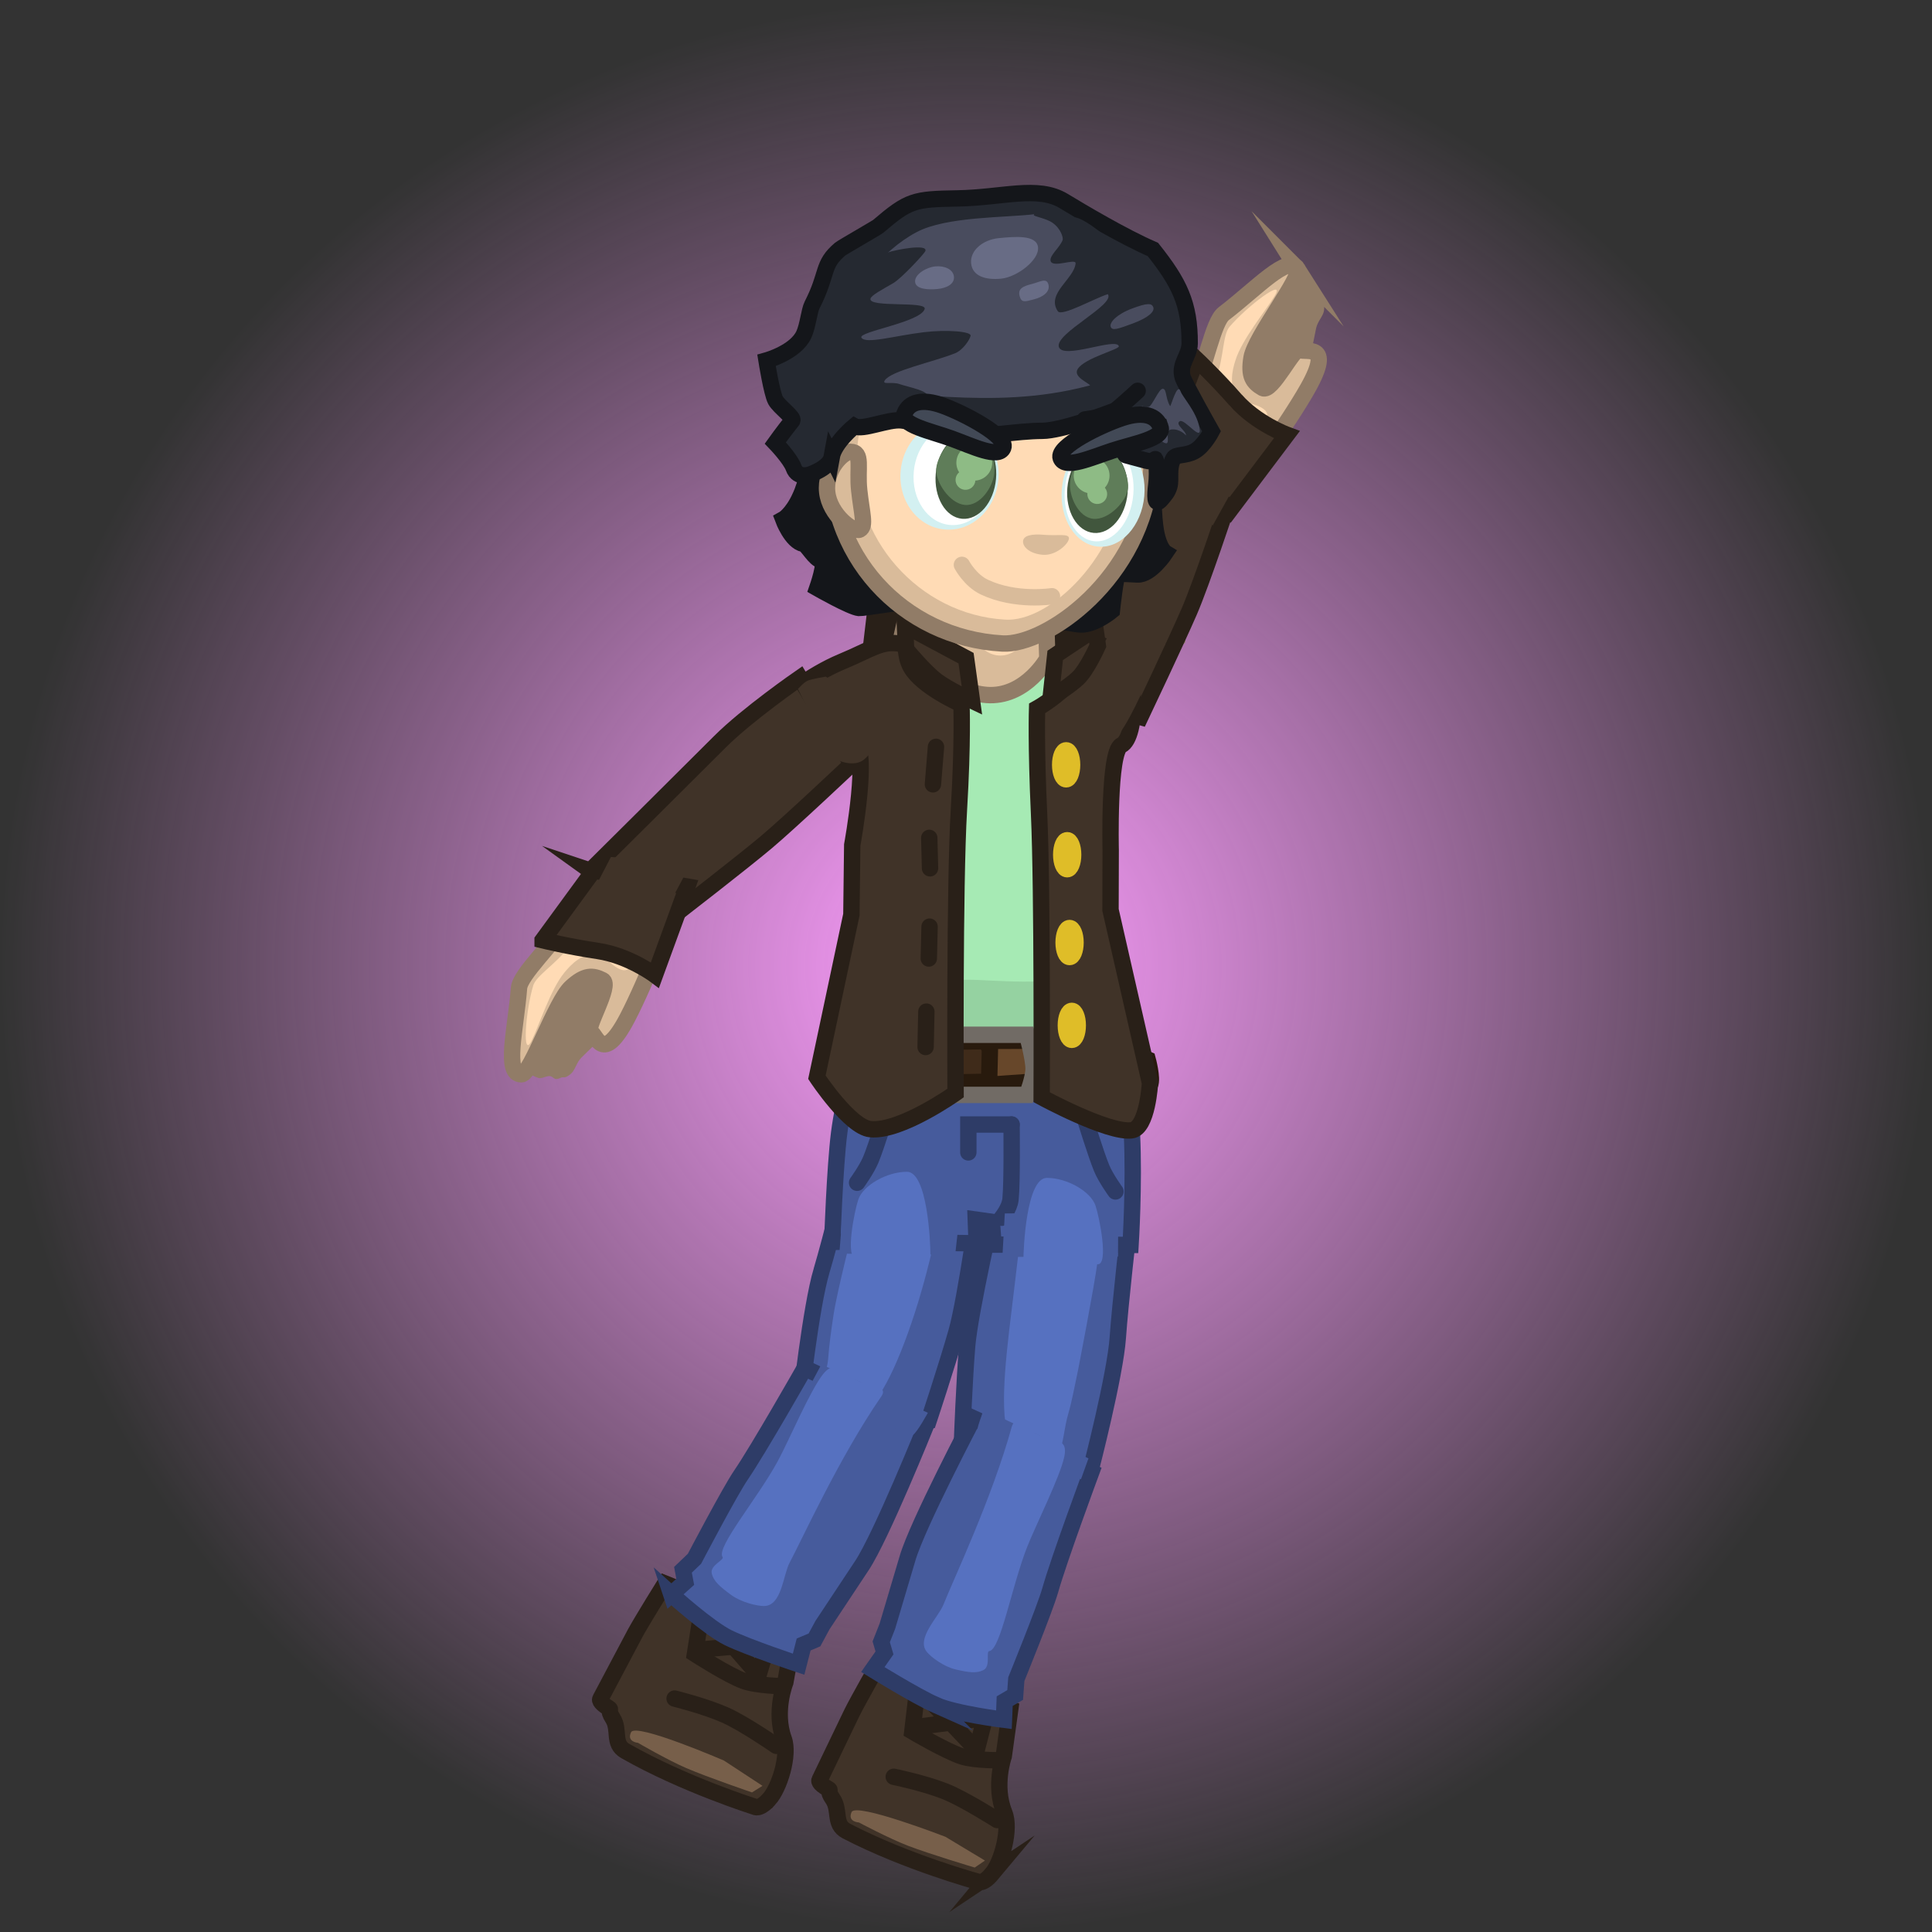 <svg version="1.1" xmlns="http://www.w3.org/2000/svg" xmlns:xlink="http://www.w3.org/1999/xlink" width="472" height="472" viewBox="0,0,472,472"><rect x="0" y="0" width="472" height="472" fill="#333333" stroke="none"/><defs><radialGradient cx="226" cy="206.333" r="236" gradientUnits="userSpaceOnUse" id="color-1"><stop offset="0" stop-color="#fe9eff"/><stop offset="1" stop-color="#fe9eff" stop-opacity="0"/></radialGradient></defs><g transform="translate(10,29.667)"><g data-paper-data="{&quot;isPaintingLayer&quot;:true}" fill-rule="nonzero" stroke-linejoin="miter" stroke-miterlimit="10" stroke-dasharray="" stroke-dashoffset="0" style="mix-blend-mode: normal"><path d="M-10,206.333c0,-130.339 105.661,-236 236,-236c130.339,0 236,105.661 236,236c0,130.339 -105.661,236 -236,236c-130.339,0 -236,-105.661 -236,-236z" fill="url(#color-1)" stroke="none" stroke-width="0" stroke-linecap="butt"/><g data-paper-data="{&quot;index&quot;:null}"><path d="M232.363,428.108c-2.317,2.774 -3.474,1.941 -3.474,1.941c0,0 -17.404,-4.744 -32.072,-12.363c-3.236,-1.681 -1.452,-5.088 -3.385,-7.874c-1.526,-2.198 -0.263,-2.003 -1.055,-2.437c-2.631,-1.442 -2.169,-2.132 -2.169,-2.132c0,0 7.116,-14.832 7.889,-16.405c1.48,-3.011 6.831,-12.417 6.831,-12.417l31.887,11.439l-1.586,11.514c0,0 -2.553,7.221 0.139,13.802c1.624,3.968 -0.612,12.068 -3.006,14.933z" fill="#403328" stroke="#292018" stroke-width="4" stroke-linecap="butt"/><path d="M220.973,419.072l9.658,5.811l-2.503,1.705c0,0 -10.909,-3.258 -16.252,-5.306c-4.688,-1.797 -12.041,-5.712 -12.041,-5.712c0,0 -2.858,-0.114 -1.791,-2.534c1.067,-2.42 22.929,6.036 22.929,6.036z" fill="#775f4a" stroke="none" stroke-width="0" stroke-linecap="butt"/><path d="M208.345,404.411c0,0 7.232,1.478 12.414,3.509c4.686,1.837 12.879,7.058 12.879,7.058" fill="none" stroke="#292018" stroke-width="4" stroke-linecap="round"/><path d="M234.792,400.366c0,0 -6.489,0.139 -9.73,-0.903c-3.928,-1.262 -12.175,-6.136 -12.175,-6.136l1.264,-10.784l12.685,13.443" fill="none" stroke="#292018" stroke-width="4" stroke-linecap="round"/><path d="M214.261,392.189l16.339,-2.103l-2.002,7.841" fill="none" stroke="#292018" stroke-width="4" stroke-linecap="round"/></g><g data-paper-data="{&quot;index&quot;:null}"><path d="M177.885,409.916c-2.423,2.681 -3.546,1.804 -3.546,1.804c0,0 -17.206,-5.417 -31.567,-13.6c-3.168,-1.805 -1.253,-5.141 -3.076,-7.999c-1.439,-2.256 -0.185,-2.012 -0.96,-2.476c-2.573,-1.544 -2.084,-2.215 -2.084,-2.215c0,0 7.687,-14.544 8.521,-16.086c1.596,-2.951 7.309,-12.142 7.309,-12.142l31.419,12.67l-2.032,11.444c0,0 -2.832,7.117 -0.397,13.797c1.468,4.028 -1.081,12.035 -3.584,14.804z" fill="#403328" stroke="#292018" stroke-width="4" stroke-linecap="butt"/><path d="M166.856,400.444l9.425,6.182l-2.567,1.606c0,0 -10.774,-3.68 -16.033,-5.934c-4.614,-1.978 -11.81,-6.176 -11.81,-6.176c0,0 -2.851,-0.225 -1.691,-2.602c1.16,-2.377 22.676,6.923 22.676,6.923z" fill="#775f4a" stroke="none" stroke-width="0" stroke-linecap="butt"/><path d="M154.808,385.303c0,0 7.169,1.758 12.268,3.989c4.611,2.018 12.595,7.554 12.595,7.554" fill="none" stroke="#292018" stroke-width="4" stroke-linecap="round"/><path d="M181.391,382.29c0,0 -6.489,-0.114 -9.687,-1.28c-3.876,-1.414 -11.928,-6.605 -11.928,-6.605l1.682,-10.726l12.152,13.926" fill="none" stroke="#292018" stroke-width="4" stroke-linecap="round"/><path d="M161.194,373.32l16.408,-1.466l-2.306,7.757" fill="none" stroke="#292018" stroke-width="4" stroke-linecap="round"/></g><g stroke-linecap="butt"><g><path d="M289.562,91.113c0.201,1.331 -2.637,7.195 -2.923,7.921c-8.817,22.38 -9.038,27.328 -9.038,27.328c0,0 -8.385,7.296 -12.56,6.757c-2.971,-0.384 -10.06,-9.388 -10.06,-9.388c0,0 10.192,-23.254 15.062,-32.027c1.148,-2.069 0.851,-4.564 3.851,-12.274c2.387,-6.135 14.537,4.198 15.668,11.683z" fill="#d9bb9a" stroke="#917c67" stroke-width="4"/><path d="M277.86,74.733c1.406,-2.365 12.027,10.973 12.684,11.364c0.657,0.391 -1.118,2.574 -2.524,4.939c-1.406,2.365 -2.389,5.235 -3.046,4.844c-0.109,-0.065 -9.53,-13.994 -9.305,-14.984c0.595,-2.614 1.019,-4.193 2.192,-6.164z" fill="#d9bb9a" stroke="none" stroke-width="0"/><path d="M259.815,129.735c-2.286,-0.939 0.376,-9.036 4.451,-18.657c4.075,-9.621 5.625,-10.963 8.703,-17.652c2.073,-4.506 4.129,-10.654 5.744,-15.974c2.748,-9.054 10.456,6.526 10.456,6.912c0,0.35 -4.398,6.562 -4.743,7.15c-3.959,6.765 -9.486,15.584 -9.972,18.002c-1.074,5.341 -2.247,14.039 -3.814,17.74c-4.075,9.621 -8.539,3.417 -10.824,2.478z" fill="#ffdbb5" stroke="none" stroke-width="0"/></g><path d="M283.265,84.135c2.225,2.659 6.68,9.333 6.68,9.333c0,0 -6.348,19.204 -9.408,26.263c-3.044,7.023 -11.938,25.772 -11.938,25.772l-24.925,-6.986c0,0 4.815,-14.855 9.346,-23.247c4.636,-8.586 21.022,-39.31 21.022,-39.31c0,0 6.668,5.121 9.222,8.174z" fill="#403328" stroke="#292018" stroke-width="4"/></g><g stroke-linecap="butt"><path d="M296.402,47.847c4.171,-6.111 9.115,-11.964 12.854,-9.412c1.229,0.839 1.016,0.764 1.575,2.517c0.553,1.736 1.831,0.388 2.098,2.628c0.105,0.879 0.767,0.45 0.55,2.521c-0.149,1.426 -1.574,2.682 -1.937,4.392c-0.536,2.528 -1.06,5.8 -1.602,6.595c-4.171,6.111 -10.583,8.996 -14.321,6.444c-3.738,-2.552 -3.387,-9.574 0.784,-15.685z" fill="#917c67" stroke="none" stroke-width="NaN"/><g><path d="M307.012,36.001c1.21,1.918 -10.406,16.686 -11.254,21.698c-0.771,4.558 0.351,6.05 2.722,7.434c2.216,1.294 7.663,-10.219 8.985,-9.34c1.356,0.902 8.516,-2.068 2.04,9.401c-5.167,9.151 -15.218,22.467 -17.406,27.142c-1.665,2.364 -16.43,-12.068 -14.748,-15.691c1.275,-1.993 0.464,-2.324 3.939,-9.831c3.257,-7.036 5.026,-17.817 7.703,-19.869c8.091,-6.2 15.719,-14.589 18.019,-10.944z" fill="#d9bb9a" stroke="#917c67" stroke-width="4"/><path d="M281.091,77.188c3.307,-8.865 4.564,-10.353 6.214,-15.009c1.651,-4.656 1.449,-10.1 3.065,-11.998c4.333,-5.088 13.881,-12.259 11.036,-7.561c-2.32,3.831 -7.909,10.521 -9.56,15.675c-0.776,2.422 -1.796,6.378 0.764,9.445c1.032,1.236 7.977,1.356 6.912,4.91c-0.54,1.804 -1.999,3.038 -3.265,5.219c-5.138,8.85 -6.603,8.568 -6.627,8.953c-0.16,2.582 -10.483,-4.426 -8.539,-9.634z" fill="#ffdbb5" stroke="none" stroke-width="0"/></g><path d="M291.868,68.054c5.055,5.739 12.507,8.489 12.507,8.489l-13.855,18.383l-15.715,-17.095l7.522,-19.702c0,0 4.79,4.53 9.541,9.925z" fill="#403328" stroke="#292018" stroke-width="4"/><path d="M290.944,90.3l-4.677,8.425l-11.95,-15.53l4.303,-7.563z" fill="#403328" stroke="none" stroke-width="0"/></g><path d="M200.309,190.605c0,0 2.702,-32.952 0.454,-37.254c-0.399,-0.764 -4.259,-7.031 -10.264,-8.69c-4.57,-1.263 -11.996,2.436 -10.647,-0.148c3.12,-5.978 12.084,-9.192 17.224,-10.432c10.46,-2.523 23.341,-10.05 32.449,-10.05c9.956,0 12.082,-2.538 25.418,2.234c12.958,4.637 6.301,14.463 6.301,14.463c0,0 0.298,13.594 -0.141,14.326c-2.127,3.542 -2.947,33.953 -2.947,33.953l7.177,37.258c0,0 -12.963,10.261 -36.501,9.687c-21.934,-0.534 -36.293,-8.258 -36.293,-8.258z" data-paper-data="{&quot;index&quot;:null}" fill="#95d2a1" stroke="#67916f" stroke-width="4" stroke-linecap="butt"/><path d="M249.266,166.297c0,1.438 -1.175,8.836 -0.688,12.374c1.675,12.169 6.674,28.172 4.648,29.505c-4.978,3.273 -21.652,1.47 -26.67,1.518c-4.07,0.039 -18.6,0.348 -22.779,-3.438c-3.243,-2.938 2.095,-14.915 3.906,-27.587c0.523,-3.659 -0.769,-10.62 -0.769,-13.433c0,-3.033 -4.37,-16.643 -5.861,-19.741c-0.546,-1.134 -4.522,1.008 -6.311,0.251c-1.551,-0.656 -0.97,-4.188 -1.07,-5.366c-0.196,-2.306 4.139,-5.462 8.707,-6.958c4.568,-1.496 19.203,-4.37 25.892,-4.37c6.89,0 20.77,1.866 26.623,4.617c1.104,0.519 8.284,3.117 7.436,5.983c-0.612,2.07 -0.476,6.025 -2.579,6.713c-2.314,0.757 -6.862,-1.819 -7.071,-0.836c-1.002,4.713 -3.414,17.742 -3.414,20.769z" data-paper-data="{&quot;index&quot;:null}" fill="#a6eab4" stroke="none" stroke-width="0" stroke-linecap="butt"/><g data-paper-data="{&quot;index&quot;:null}" stroke-linecap="butt"><path d="M202.72,129.1l1.04,-8.784c0,0 13.673,-1.567 24.4,-1.462c10.727,0.105 27.943,2.721 27.943,2.721v5.588z" fill="#292018" stroke="#292018" stroke-width="4"/><g><path d="M212.158,117.527l33.301,0.242l0.406,13.469c0,0 -5.008,9.022 -13.992,8.917c-8.699,-0.101 -22.599,-9.827 -22.599,-9.827z" fill="#d9bb9a" stroke="#917c67" stroke-width="4"/><path d="M239.334,127.396c0,1.234 -2.208,3.087 -4.932,3.087c-2.724,0 -4.932,-1.852 -4.932,-3.087c0,-1.234 2.208,-1.384 4.932,-1.384c2.724,0 4.932,0.149 4.932,1.384z" fill="#ffdbb5" stroke="none" stroke-width="0"/></g></g><g data-paper-data="{&quot;index&quot;:null}" stroke-linecap="butt"><g fill="#465b9c"><path d="M190.716,280.771c2.197,-7.343 7.065,-26.758 7.065,-26.758l31.966,6.202c0,0 -3.725,27.279 -6.075,35.513c-2.473,8.664 -6.821,21.753 -6.821,21.753c0,0 -12.24,2.572 -17.458,1.787c-4.988,-0.751 -13.904,-5.886 -13.904,-5.886c0,0 2.587,-23.785 5.226,-32.61z" stroke="#2e3c67" stroke-width="4"/><path d="M198.933,256.825l0.87,-4.509l23.712,4.556l-0.87,4.509z" stroke="none" stroke-width="0"/></g><path d="M199.702,265.194c3.257,-13.888 7.13,-25.313 13.115,-24.311c13.837,2.317 9.761,15.013 4.262,37.516c-3.267,13.37 -8.513,27.991 -13.092,33.86c-2.288,2.933 -5.827,3.5 -7.569,3.232c-2.559,-0.393 -5.087,-1.757 -5.929,-4.382c-0.507,-1.582 1.573,-5.205 1.849,-8.973c0.202,-2.751 0.629,-6.221 1.304,-10.613c0.935,-6.084 4.674,-20.422 6.059,-26.329z" fill="#5671c0" stroke="none" stroke-width="0"/></g><g data-paper-data="{&quot;index&quot;:null}" stroke-linecap="butt"><g fill="#465b9c"><path d="M154,359.845l3.409,-3.055l-0.555,-2.949l2.813,-2.694c0,0 8.663,-16.5 11.298,-20.354c4.331,-6.334 15.638,-26.229 15.638,-26.229l29.617,13.998c0,0 -10.939,27.167 -15.683,34.305c-1.976,2.974 -9.604,14.499 -9.604,14.499l-1.951,3.614l-2.643,1.11l-1.236,4.819c0,0 -12.132,-4.016 -17.145,-6.445c-4.793,-2.321 -13.959,-10.62 -13.959,-10.62z" stroke="#2e3c67" stroke-width="4"/><path d="M188.127,308.431l2.533,-4.768l26.022,11.822c0,0 -2.552,4.693 -3.634,5.403c-0.418,0.275 -6.248,-2.565 -6.248,-2.565z" stroke="none" stroke-width="0"/></g><path d="M191.081,306.048c2.74,-3.42 4.059,-0.699 6.822,0.55c3.356,2.85 9.525,1.817 7.389,4.911c-10.299,14.921 -19.513,35.279 -22.376,40.578c-1.615,2.988 -1.89,10.584 -6.268,10.608c-1.702,0.01 -5.571,-0.9 -8.072,-2.744c-2.631,-1.938 -4.266,-3.303 -4.698,-5.261c-0.433,-1.958 3.174,-3.26 2.656,-3.982c-1.651,-2.301 8.564,-14.311 13.549,-23.536c2.654,-4.911 7.88,-17.232 10.999,-21.125z" fill="#5671c0" stroke="none" stroke-width="0"/></g><g data-paper-data="{&quot;index&quot;:null}" stroke-linecap="butt"><g fill="#465b9c"><path d="M225.038,322.028c0,0 0.51,-13.791 1.233,-22.775c0.688,-8.538 6.848,-35.372 6.848,-35.372l32.757,5.629c0,0 -2.265,19.891 -2.782,27.542c-0.622,9.194 -6.625,32.355 -6.625,32.355c0,0 -10.351,1.614 -15.385,0.533z" stroke="#2e3c67" stroke-width="4"/><path d="M239.49,267.511l0.775,-4.526l24.283,4.217l-0.775,4.526z" stroke="none" stroke-width="0"/></g><path d="M253.349,305.191c-0.92,4.348 -1.551,7.787 -2.338,10.43c-1.078,3.622 -1.255,7.98 -2.303,9.278c-1.739,2.152 -1.794,2.714 -4.379,2.167c-1.76,-0.372 -6.914,-2.585 -8.056,-6.145c-2.285,-7.124 -0.114,-22.25 1.528,-35.917c2.763,-23.004 3.392,-36.331 17.44,-33.55c6.076,1.203 4.719,13.059 2.883,27.208c-0.781,6.018 -4.775,26.53 -4.775,26.53z" fill="#5671c0" stroke="none" stroke-width="0"/></g><g data-paper-data="{&quot;index&quot;:null}" stroke-linecap="butt"><g fill="#465b9c"><path d="M218.67,386.909c-4.922,-2.188 -15.435,-8.693 -15.435,-8.693l2.853,-4.068l-0.8,-2.71l1.507,-3.82c0,0 3.935,-13.241 4.946,-16.663c2.425,-8.215 16.053,-34.132 16.053,-34.132l28.813,13.15c0,0 -7.943,21.457 -10.019,28.838c-1.264,4.492 -8.293,21.75 -8.293,21.75l-0.283,3.87l-2.556,1.503l-0.186,4.553c0,0 -11.894,-1.487 -16.599,-3.578z" stroke="#2e3c67" stroke-width="4"/><path d="M234.331,323.985c0,0 -5.735,-2.533 -5.787,-3.027c-0.136,-1.276 1.809,-6.251 1.809,-6.251l25.568,11.914l-1.828,5.091z" stroke="none" stroke-width="0"/></g><path d="M240.968,348.189c-3.842,9.756 -6.542,25.258 -9.289,25.515c-0.862,0.081 0.39,3.641 -1.347,4.59c-1.737,0.95 -3.772,0.609 -6.853,-0.106c-2.93,-0.68 -6.004,-2.996 -7.049,-4.282c-2.688,-3.307 2.843,-8.462 4.087,-11.622c2.207,-5.604 11.791,-25.79 16.624,-43.25c1.002,-3.621 4.04,1.69 8.253,2.357c2.646,1.264 5.503,0.483 4.63,4.77c-0.994,4.88 -7.011,16.834 -9.056,22.028z" fill="#5671c0" stroke="none" stroke-width="0"/></g><g data-paper-data="{&quot;index&quot;:null}"><g><g><path d="M193.321,273.694c0,0 0.636,-18.319 1.681,-26.508c1.041,-8.158 4.065,-19.79 4.065,-19.79l63.972,0.426c0,0 3.173,13.025 3.498,19.549c0.604,12.106 -0.33,27.104 -0.33,27.104l-33.466,-0.072l-0.432,-5.563l-3.921,-0.554l0.213,5.785z" fill="#465b9c" stroke="#2e3c67" stroke-width="4" stroke-linecap="butt"/><path d="M237.131,245.063c0,0 0.175,14.154 -0.258,18.276c-0.234,2.225 -2.134,4.501 -2.134,4.501" fill="none" stroke="#2e3c67" stroke-width="4" stroke-linecap="round"/><path d="M226.569,251.875v-6.812h10.562" fill="none" stroke="#2e3c67" stroke-width="4" stroke-linecap="round"/><path d="M206.911,241.271c0,0 -2.79,9.071 -4.166,12.368c-1.026,2.459 -3.353,5.647 -3.353,5.647" fill="none" stroke="#2e3c67" stroke-width="4" stroke-linecap="round"/><path d="M262.513,261.415c0,0 -2.327,-3.188 -3.353,-5.647c-1.376,-3.297 -4.166,-12.368 -4.166,-12.368" data-paper-data="{&quot;index&quot;:null}" fill="none" stroke="#2e3c67" stroke-width="4" stroke-linecap="round"/><path d="M195.055,276.603l0.848,-10.623l28.634,0.273l-1.18,10.623z" fill="#465b9c" stroke="none" stroke-width="0" stroke-linecap="butt"/><path d="M234.893,277.409l0.587,-10.623l27.709,-0.273l-0.053,10.8z" data-paper-data="{&quot;index&quot;:null}" fill="#465b9c" stroke="none" stroke-width="0" stroke-linecap="butt"/></g><g stroke="#281a0d" stroke-width="4" stroke-linecap="butt"><path d="M195.28,233.781c0,0 -0.256,-3.997 0.03,-5.663c0.31,-1.8 2.162,-3.916 2.162,-3.916l9.765,-0.355c0,0 3.189,3.808 3.189,5.464c0,1.656 -3.189,4.47 -3.189,4.47z" fill="#3f2b1a"/><path d="M206.44,234.633l1.794,-10.218l10.164,0.071c0,0 3.189,3.808 3.189,5.464c0,1.656 -3.189,4.47 -3.189,4.47z" fill="#67472a"/><path d="M218.597,234.846l1.594,-10.005l10.363,-0.142c0,0 3.189,3.808 3.189,5.464c0,1.656 -3.189,4.47 -3.189,4.47z" fill="#3f2b1a"/><path d="M231.629,235.347l0.263,-10.724l11.21,-0.042c0,0 3.361,3.635 3.438,5.288c0.077,1.654 -2.978,4.633 -2.978,4.633z" fill="#67472a"/><path d="M243.781,234.917l0.861,-10.298l10.612,-0.467c0,0 3.361,3.635 3.438,5.288c0.077,1.654 -2.978,4.633 -2.978,4.633z" fill="#3f2b1a"/><path d="M255.942,234.708l0.591,-10.085l8.428,-0.68c0,0 2.642,3.635 2.703,5.288c0.06,1.654 -2.341,4.633 -2.341,4.633z" fill="#67472a"/></g><path d="M200.378,235.344l1.165,-12.77l5.778,-0.148l0.629,12.77z" fill="#465b9c" stroke="#2e3c67" stroke-width="4" stroke-linecap="butt"/><g fill="#67472a" stroke="#281a0d" stroke-width="4" stroke-linecap="butt"><path d="M255.451,233.573l5.455,-8.648l9.475,4.238c0,0 1.273,4.658 0.584,6.14c-0.688,1.483 -4.715,2.756 -4.715,2.756z"/></g><path d="M223.38,237.826c0,0 -1.196,-4.985 -1.196,-7.45c0,-2.43 1.196,-7.237 1.196,-7.237h17.537c0,0 1.594,5.716 1.594,8.302c0,2.268 -1.594,6.386 -1.594,6.386z" fill="none" stroke="#716b65" stroke-width="4" stroke-linecap="butt"/><path d="M254.385,235.409l0.629,-12.77l5.778,0.148l1.165,12.77z" data-paper-data="{&quot;index&quot;:null}" fill="#465b9c" stroke="#2e3c67" stroke-width="4" stroke-linecap="butt"/></g><path d="M217.307,276.83c0,3.037 -13.186,0.887 -18.185,0.887c-2.674,0 -0.396,-11.516 0.581,-14.368c1.163,-3.392 6.876,-6.741 11.874,-6.741c4.999,0 5.73,17.185 5.73,20.222z" fill="#5671c0" stroke="none" stroke-width="0" stroke-linecap="butt"/><path d="M240.023,278.322c0,-3.037 0.731,-20.222 5.73,-20.222c4.999,0 10.712,3.349 11.874,6.741c0.977,2.852 3.255,14.368 0.581,14.368c-4.999,0 -18.185,2.15 -18.185,-0.887z" data-paper-data="{&quot;index&quot;:null}" fill="#5671c0" stroke="none" stroke-width="0" stroke-linecap="butt"/></g><g data-paper-data="{&quot;index&quot;:null}" stroke-linecap="butt"><g data-paper-data="{&quot;index&quot;:null}" fill="#403328"><g><path d="M266.427,246.484c-5.793,0.687 -21.94,-8.093 -21.94,-8.093c0,0 0.215,-51.021 -0.636,-69.198c-0.789,-16.843 -0.485,-25.793 -0.485,-25.793c0,0 7.56,-4.171 9.698,-9.149c1.3,-3.027 0.368,-5.3 1.94,-5.634c3.717,-0.791 1.395,-2.207 7.234,0.906c5.84,3.113 5.757,20.918 1.693,22.881c-3.157,1.524 -2.584,25.615 -2.584,25.615l-0.042,14.607l9.642,42.307c0,0 -0.588,11.086 -4.52,11.552z" stroke="#292018" stroke-width="4"/><path d="M274.743,127.896c0,0 -3.343,1.884 -2.905,2.901c0.413,0.96 -1.346,5.347 -1.346,5.347c0,0 -5.779,13.345 -7.89,14.047c-0.698,0.232 -3.127,-15.062 -3.632,-18.261c-0.504,-3.199 1.869,-6.297 1.869,-6.297z" stroke="none" stroke-width="NaN"/></g><path d="M253.349,136.029c-2.195,2.084 -6.678,4.796 -6.678,4.796l1.121,-10.377l9.824,-6.53l0.592,4.159c0,0 -2.573,5.782 -4.859,7.952z" stroke="#292018" stroke-width="4"/></g><path d="M251.922,157.182c0,1.958 -0.653,3.546 -1.458,3.546c-0.805,0 -1.458,-1.588 -1.458,-3.546c0,-1.958 0.653,-3.546 1.458,-3.546c0.805,0 1.458,1.588 1.458,3.546z" fill="#dfbd28" stroke="#dfbd28" stroke-width="4"/><path d="M252.178,179.149c0,1.958 -0.653,3.546 -1.458,3.546c-0.805,0 -1.458,-1.588 -1.458,-3.546c0,-1.958 0.653,-3.546 1.458,-3.546c0.805,0 1.458,1.588 1.458,3.546z" fill="#dfbd28" stroke="#dfbd28" stroke-width="4"/><path d="M252.761,200.598c0,1.958 -0.653,3.546 -1.458,3.546c-0.805,0 -1.458,-1.588 -1.458,-3.546c0,-1.958 0.653,-3.546 1.458,-3.546c0.805,0 1.458,1.588 1.458,3.546z" fill="#dfbd28" stroke="#dfbd28" stroke-width="4"/><path d="M253.307,220.835c0,1.958 -0.653,3.546 -1.458,3.546c-0.805,0 -1.458,-1.588 -1.458,-3.546c0,-1.958 0.653,-3.546 1.458,-3.546c0.805,0 1.458,1.588 1.458,3.546z" fill="#dfbd28" stroke="#dfbd28" stroke-width="4"/></g><g data-paper-data="{&quot;index&quot;:null}" stroke="#292018" stroke-width="4"><path d="M189.573,233.515l8.427,-39.724l0.207,-17.028c0,0 4.392,-23.849 0.35,-25.373c-5.204,-1.962 -12.973,-5.402 -12.973,-5.402c0,0 -9.256,0.411 -7.476,-2.073c1.78,-2.484 10.018,-8.793 17.495,-11.906c7.477,-3.113 9.625,-5.196 14.385,-4.406c2.013,0.334 0.819,2.607 2.484,5.634c2.738,4.978 12.417,9.149 12.417,9.149c0,0 0.389,8.949 -0.621,25.793c-1.09,18.178 -0.815,69.199 -0.815,69.199c0,0 -13.358,9.507 -20.776,8.82c-5.035,-0.467 -13.104,-12.682 -13.104,-12.682z" fill="#403328" stroke-linecap="butt"/><path d="M211.372,129.001l-0.287,-5.854l14.93,7.982l1.436,10.377c0,0 -5.74,-2.712 -8.551,-4.796c-2.927,-2.17 -7.528,-7.71 -7.528,-7.71z" fill="#403328" stroke-linecap="butt"/><path d="M217.921,161.951l0.747,-9.167" fill="none" stroke-linecap="round"/><path d="M217.211,182.465l-0.187,-7.438" fill="none" stroke-linecap="round"/><path d="M217.099,196.717l-0.187,7.784" fill="none" stroke-linecap="round"/><path d="M216.129,226.122l0.187,-8.648" fill="none" stroke-linecap="round"/></g><g stroke-linecap="butt"><g><path d="M137.506,181.898c6.522,-5.09 8.997,-5.523 10.648,-7.217c7.002,-7.186 26.345,-23.633 26.345,-23.633c0,0 10.662,4.201 11.883,6.936c1.717,3.844 -1.919,7.934 -1.919,7.934c0,0 -5.617,7.673 -24.517,22.552c-0.612,0.482 -5.413,4.886 -6.746,5.076c-7.494,1.069 -20.883,-7.598 -15.694,-11.648z" fill="#d9bb9a" stroke="#917c67" stroke-width="4"/><path d="M139.421,183.176c0.883,-0.5 16.932,4.519 17.026,4.605c0.563,0.517 -1.903,2.283 -3.764,4.31c-1.861,2.027 -3.442,4.355 -4.005,3.838c-0.563,-0.517 -16.391,-6.854 -14.53,-8.881c1.551,-1.689 2.941,-2.55 5.274,-3.871z" fill="#d9bb9a" stroke="none" stroke-width="0"/><path d="M182.378,165.031c-3.094,2.565 -11.088,6.189 -15.895,8.753c-2.176,1.161 -9.034,8.99 -14.375,14.727c-0.465,0.499 -5.149,6.498 -5.485,6.598c-0.369,0.111 -17.508,-2.793 -9.626,-8.028c4.631,-3.076 9.929,-6.813 13.648,-10.094c5.522,-4.87 6.362,-6.741 14.405,-13.41c8.043,-6.669 15.034,-11.546 16.59,-9.627c1.556,1.919 8.781,4.411 0.738,11.08z" fill="#ffdbb5" stroke="none" stroke-width="0"/></g><path d="M134.225,183.037c0,0 24.716,-24.527 31.607,-31.436c6.735,-6.753 19.578,-15.635 19.578,-15.635l12.622,21.06c0,0 -14.881,14.058 -20.732,18.992c-5.881,4.96 -21.736,17.216 -21.736,17.216c0,0 -7.673,-2.349 -10.86,-3.715c-3.659,-1.569 -10.481,-6.483 -10.481,-6.483z" fill="#403328" stroke="#292018" stroke-width="4"/></g><g stroke-linecap="butt"><path d="M121.585,217.453c2.862,-6.823 8.566,-10.935 12.739,-9.184c4.174,1.751 5.237,8.701 2.375,15.524c-0.372,0.887 -2.834,3.105 -4.665,4.929c-1.239,1.234 -1.518,3.113 -2.634,4.013c-1.621,1.307 -1.621,0.519 -2.415,0.909c-2.025,0.994 -1.588,-0.812 -3.346,-0.332c-1.775,0.484 -1.597,0.622 -2.969,0.046c-4.174,-1.751 -1.948,-9.082 0.914,-15.905z" fill="#917c67" stroke="none" stroke-width="NaN"/><g><path d="M116.8,211.724c0.267,-3.363 8.355,-10.707 12.49,-17.266c4.412,-6.998 5.131,-6.496 6.11,-8.65c2.126,-3.381 22.266,1.168 21.187,3.85c-2.735,4.378 -8.448,20.052 -13.321,29.363c-6.107,11.669 -7.506,4.045 -9,3.397c-1.456,-0.631 5.247,-11.462 2.956,-12.618c-2.451,-1.237 -4.313,-1.369 -7.72,1.756c-3.746,3.436 -9.828,21.214 -12.095,21.241c-4.31,0.05 -1.414,-10.913 -0.608,-21.073z" fill="#d9bb9a" stroke="#917c67" stroke-width="4"/><path d="M150.619,190.583c-0.31,0.229 0.724,1.306 -3.912,10.429c-1.142,2.248 -1.385,4.143 -2.606,5.577c-2.405,2.825 -6.28,-2.939 -7.879,-3.133c-3.966,-0.481 -6.732,2.525 -8.343,4.492c-3.428,4.188 -6.006,12.515 -7.961,16.545c-2.397,4.942 -1.568,-6.971 0.347,-13.373c0.714,-2.388 5.394,-5.178 8.404,-9.094c3.011,-3.916 3.577,-5.779 9.22,-13.374c3.316,-4.462 14.809,0.394 12.729,1.931z" fill="#ffdbb5" stroke="none" stroke-width="0"/></g><path d="M122.564,200.05l12.449,-17.023l22.891,3.899l-7.899,21.622c0,0 -6.359,-4.76 -13.924,-5.884c-7.111,-1.056 -13.517,-2.614 -13.517,-2.614z" fill="#403328" stroke="#292018" stroke-width="4"/><path d="M135.24,187.424l4.009,-7.723l19.531,1.589l-4.53,8.505z" fill="#403328" stroke="none" stroke-width="0"/></g><path d="M208.709,146.392c0,0 -5.093,7.29 -7.542,9.433c-2.449,2.143 -6.918,0.284 -7.426,-0.412c-1.533,-2.101 -8.8,-16.745 -8.8,-16.745c0,0 1.339,-1.559 2.319,-2.01c1.037,-0.478 4.47,-1.021 4.47,-1.021z" fill="#403328" stroke="none" stroke-width="NaN" stroke-linecap="butt"/><path d="M185.481,91.734c2.714,-5.864 6.212,-24.166 6.212,-24.166l80.257,5.886c0,0 -0.777,19.725 0.433,26.551c0.788,4.449 2.348,5.39 2.348,5.39c0,0 -3.604,5.446 -6.834,5.288c-1.034,-0.05 -3.248,-0.172 -4.716,-0.198c-0.586,-0.011 -1.544,9.047 -1.544,9.047c0,0 -4.179,3.486 -7.616,3.372c-1.426,-0.047 -6.144,-1.09 -7.655,-1.096c-1.703,-0.007 -5.257,1.306 -7.947,2.055c-4.347,1.21 -10.093,0.429 -10.093,0.429c0,0 -4.675,-1.956 -8.019,-3.809c-2.764,-1.532 -4.02,-2.983 -6.294,-3.307c-1.524,-0.217 -13.288,1.783 -14.135,1.698c-2.061,-0.205 -10.213,-4.854 -10.213,-4.854c0,0 2.299,-6.592 1.043,-6.764c-1.677,-0.23 -3.459,-3.861 -4.411,-4.042c-2.944,-0.56 -4.96,-5.994 -4.96,-5.994c0,0 2.143,-1.162 4.144,-5.486z" data-paper-data="{&quot;index&quot;:null}" fill="#14161a" stroke="#14161a" stroke-width="4" stroke-linecap="butt"/><path d="M193.125,79.559c1.938,-26.38 18.965,-40.227 42.109,-38.527c23.143,1.7 37.964,17.887 36.026,44.267c-1.938,26.38 -25.744,42.814 -36.312,42.246c-24.267,-1.304 -43.76,-21.606 -41.822,-47.987z" data-paper-data="{&quot;index&quot;:null}" fill="#d9bb9a" stroke="#917c67" stroke-width="4" stroke-linecap="butt"/><path d="M265.179,85.386c-1.551,21.104 -18.981,37.11 -29.687,36.324c-21.017,-1.231 -37.675,-20.055 -36.124,-41.159c1.551,-21.104 14.596,-34.679 35.916,-33.112c21.055,1.547 31.445,16.843 29.895,37.947z" fill="#ffdbb5" stroke="none" stroke-width="0" stroke-linecap="butt"/><path d="M251.149,101.914c-0.119,1.347 -3.221,4.242 -6.441,3.956c-3.22,-0.286 -4.89,-1.984 -4.771,-3.33c0.119,-1.347 1.983,-1.832 5.204,-1.546c3.22,0.286 6.128,-0.426 6.009,0.92z" fill="#d9bb9a" stroke="none" stroke-width="0" stroke-linecap="butt"/><g data-paper-data="{&quot;index&quot;:null}" stroke="none" stroke-width="0" stroke-linecap="butt"><path d="M269.559,91.514c-0.649,7.319 -5.684,12.852 -11.245,12.359c-5.561,-0.493 -9.543,-6.826 -8.894,-14.145c0.649,-7.319 5.684,-12.852 11.245,-12.359c5.561,0.493 9.543,6.826 8.894,14.145z" fill="#d3f0f1"/><path d="M259.591,78.292c4.616,0.409 7.875,6.176 7.281,12.881c-0.595,6.704 -4.819,11.807 -9.434,11.398c-4.616,-0.409 -7.875,-6.176 -7.281,-12.881c0.595,-6.704 4.819,-11.807 9.434,-11.398z" fill="#ffffff"/></g><g data-paper-data="{&quot;index&quot;:null}" stroke="none" stroke-width="0" stroke-linecap="butt"><g data-paper-data="{&quot;index&quot;:null}"><path d="M265.481,90.8c-0.509,5.734 -4.216,10.089 -8.28,9.729c-4.065,-0.361 -6.947,-5.301 -6.439,-11.034c0.509,-5.734 4.216,-10.089 8.28,-9.729c4.065,0.361 6.947,5.301 6.439,11.034z" fill="#41563d"/><path d="M257.134,97.083c-3.758,-0.333 -5.987,-5.612 -5.706,-8.779c0.281,-3.166 2.163,-8.71 8.143,-8.179c3.758,0.333 6.301,6.269 6.021,9.436c-0.281,3.166 -4.7,7.856 -8.458,7.522z" fill="#5f7d59"/></g><path d="M252.331,86.137c0.214,-2.408 2.339,-4.186 4.746,-3.973c2.408,0.214 4.186,2.339 3.973,4.746c-0.214,2.408 -2.339,4.186 -4.746,3.973c-2.408,-0.214 -4.186,-2.339 -3.973,-4.746z" fill="#8ebb85"/><path d="M255.654,90.825c0.118,-1.332 1.294,-2.316 2.626,-2.198c1.332,0.118 2.316,1.294 2.198,2.626c-0.118,1.332 -1.294,2.316 -2.626,2.198c-1.332,-0.118 -2.316,-1.294 -2.198,-2.626z" fill="#8ebb85"/></g><g data-paper-data="{&quot;index&quot;:null}" stroke="none" stroke-width="0" stroke-linecap="butt"><path d="M223.147,73.185c6.593,0.585 11.411,6.992 10.761,14.311c-0.649,7.319 -6.52,12.778 -13.113,12.193c-6.593,-0.585 -11.411,-6.992 -10.761,-14.311c0.649,-7.319 6.52,-12.778 13.113,-12.193z" fill="#d3f0f1"/><path d="M233.055,87.318c-0.595,6.704 -5.513,11.746 -10.985,11.26c-5.472,-0.485 -9.426,-6.314 -8.831,-13.018c0.595,-6.704 5.513,-11.746 10.985,-11.26c5.472,0.485 9.426,6.314 8.831,13.018z" fill="#ffffff"/></g><g data-paper-data="{&quot;index&quot;:null}" stroke="none" stroke-width="0" stroke-linecap="butt"><g data-paper-data="{&quot;index&quot;:null}"><path d="M226.893,76.31c4.065,0.361 6.947,5.301 6.438,11.034c-0.509,5.734 -4.216,10.089 -8.28,9.729c-4.065,-0.361 -6.947,-5.301 -6.439,-11.034c0.509,-5.734 4.216,-10.089 8.28,-9.729z" fill="#41563d"/><path d="M218.723,84.799c0.281,-3.166 3.83,-8.562 7.588,-8.228c5.979,0.53 6.857,6.319 6.576,9.485c-0.281,3.166 -3.404,7.971 -7.162,7.637c-3.758,-0.333 -7.282,-5.727 -7.001,-8.894z" fill="#5f7d59"/></g><path d="M227.633,87.736c-2.408,-0.214 -4.186,-2.339 -3.973,-4.746c0.214,-2.408 2.339,-4.186 4.746,-3.973c2.408,0.214 4.186,2.339 3.973,4.746c-0.214,2.408 -2.339,4.186 -4.746,3.973z" fill="#8ebb85"/><path d="M225.656,89.991c-1.332,-0.118 -2.316,-1.294 -2.198,-2.626c0.118,-1.332 1.294,-2.316 2.626,-2.198c1.332,0.118 2.316,1.294 2.198,2.626c-0.118,1.332 -1.294,2.316 -2.626,2.198z" fill="#8ebb85"/></g><path d="M199.916,90.158c0.606,5.578 1.658,8.733 0.128,9.548c-1.53,0.815 -7.347,-3.571 -7.953,-9.15c-0.606,-5.578 3.919,-9.877 5.652,-9.845c3.154,0.059 1.567,3.869 2.173,9.447z" data-paper-data="{&quot;index&quot;:null}" fill="#d9bb9a" stroke="#917c67" stroke-width="4" stroke-linecap="butt"/><g data-paper-data="{&quot;index&quot;:null}"><g><path d="M193.197,81.959c-0.491,2.689 -5.301,4.296 -5.301,4.296c0,0 -3.003,1.137 -3.992,-1.623c-0.806,-2.248 -4.488,-6.077 -4.488,-6.077c0,0 1.832,-2.561 4.12,-5.443c0.591,-0.745 -3.147,-3.312 -4.068,-4.984c-0.921,-1.672 -2.204,-9.732 -2.204,-9.732c0,0 7.137,-1.978 9.133,-6.365c0.991,-2.177 1.299,-5.806 2.002,-7.181c4.006,-7.835 2.278,-9.783 6.869,-13.663c0.48,-0.405 8.859,-5.193 9.289,-5.559c7.476,-6.379 8.742,-6.641 19.311,-6.82c11.176,-0.19 19.663,-3.22 26.013,0.637c4.146,2.518 14.513,8.691 21.78,11.837c6.495,8.169 9.011,13.272 8.986,22.925c-0.008,3.097 -2.712,5.042 -1.694,8.355c0.462,1.503 7.042,13.155 7.042,13.155c0,0 -1.869,3.58 -4.143,4.85c-2.252,1.258 -4.556,0.658 -5.173,1.761c-1.345,2.407 -0.472,5.054 -1.003,6.867c-0.387,1.319 -1.011,1.991 -2.014,3.17c-1.693,1.991 -1.467,-1.289 -1.194,-3.444c0.51,-4.028 -0.214,-6.986 -0.262,-6.337c-1.631,0.667 -0.35,0.744 -7.106,-1.027c-0.376,-0.098 -1.453,-3.031 -2.84,-4.339c-1.387,-1.308 -2.253,-5.67 -2.253,-5.67c0,0 -10.764,4.021 -15.303,4.04c-6.549,0.028 -14.224,1.651 -17.904,0.956c-8.997,-1.7 -12.956,-3.106 -16.545,-3.499c-3.341,-0.365 -9.501,2.515 -11.532,1.399c0,0 -4.88,3.988 -5.524,7.517z" fill="#252931" stroke="#14161a" stroke-width="4" stroke-linecap="butt"/><path d="M260.277,63.307c-24.305,7.88 -46.391,2.339 -65.413,2.647c-3.938,0.064 -4.95,-3.226 -4.95,-3.226c0,0 7.122,-6.812 8,-16.707c0.422,-4.762 7.193,-14.3 16.026,-18.978c7.342,-3.889 21.825,-3.496 29.021,-4.405c4.66,-0.588 4.19,3.068 8.332,3.436c11.759,1.043 10.121,8.184 13.321,15.999c2.329,5.689 -0.863,20.108 -4.336,21.234z" fill="#494c5e" stroke="none" stroke-width="0" stroke-linecap="butt"/><path d="M252.773,34.676c0.119,-1.342 -5.634,1.241 -6.096,-0.59c-0.339,-1.344 2.176,-3.171 2.925,-5.091c0.216,-0.553 -0.431,-2.795 -2.43,-4.209c-1.664,-1.177 -4.746,-1.559 -4.61,-1.953c0.55,-1.604 9.104,0.525 10.033,0.608c3.689,0.327 16.174,11.596 15.837,15.402c-0.02,0.231 3.186,19.835 -3.425,27.431c-0.955,1.097 -8.385,0.449 -8.621,-1.651c-0.074,-0.66 -4.355,-2.126 -3.096,-4.137c1.715,-2.739 10.269,-4.782 10.049,-5.572c-0.63,-2.257 -13.766,3.414 -14.666,0.134c-0.9,-3.28 13.879,-10.314 11.978,-12.843c-3.185,0.951 -11.266,5.584 -12.225,4.159c-2.907,-4.318 4.012,-7.882 4.349,-11.688z" fill="#252931" stroke="none" stroke-width="0" stroke-linecap="butt"/><path d="M206.146,63.282c-0.733,1.131 1.813,0.239 3.625,0.888c1.811,0.649 8.009,1.802 6.45,3.15c-0.822,0.711 -10.768,-1.109 -11.438,-0.48c-1.236,1.161 -3.915,2.037 -4.698,1.529c-1.884,-1.22 -10.871,1.161 -11.897,-4.087c-0.666,-3.409 5.62,-9.138 6.438,-10.4c0.126,-0.195 2.967,-18.265 12.361,-21.891c1.357,-0.524 9.846,-2.265 9.073,-0.298c-0.243,0.618 -5.792,6.63 -7.845,7.819c-2.796,1.62 -5.381,2.987 -5.555,3.789c-0.498,2.289 13.863,0.483 13.238,2.531c-0.992,3.253 -16.323,5.53 -15.447,6.985c0.999,1.659 8.11,-0.458 15.257,-1.324c5.536,-0.67 11.658,-0.198 11.417,0.883c-0.223,1.004 -1.918,3.522 -3.812,4.272c-5.511,2.182 -15.623,4.247 -17.169,6.633z" fill="#252931" stroke="none" stroke-width="0" stroke-linecap="butt"/><path d="M267.941,65.811c0,0 -5.942,5.51 -6.929,5.829c-1.974,0.638 -5.969,1.169 -5.969,1.169" fill="none" stroke="#14161a" stroke-width="4" stroke-linecap="round"/><path d="M227.25,34.653c-0.307,-3.159 2.932,-5.77 6.735,-6.14c3.803,-0.37 9.306,-0.907 9.613,2.252c0.307,3.159 -5.203,7.279 -9.006,7.648c-3.803,0.37 -7.035,-0.601 -7.342,-3.76z" fill="#686c85" stroke="none" stroke-width="0" stroke-linecap="butt"/><path d="M213.562,39.202c-0.177,-1.824 2.75,-3.575 4.946,-3.788c2.196,-0.213 4.369,0.687 4.546,2.511c0.177,1.824 -1.827,2.802 -4.022,3.015c-2.196,0.213 -5.292,0.086 -5.47,-1.738z" fill="#686c85" stroke="none" stroke-width="0" stroke-linecap="butt"/><path d="M239.094,42.643c-0.451,-1.776 0.785,-2.368 2.923,-2.911c2.138,-0.543 3.678,-1.64 4.129,0.136c0.451,1.776 -1.382,3.046 -3.52,3.589c-2.138,0.543 -3.081,0.963 -3.532,-0.814z" fill="#686c85" stroke="none" stroke-width="0" stroke-linecap="butt"/></g><path d="M276.099,75.266c-1.59,0.188 -0.153,3.458 -1.226,3.363c-1.129,-0.1 -2.798,-2.296 -3.975,-3.92c-1.508,-2.08 -2.195,-3.282 -2.09,-4.466c0.114,-1.287 0.281,-0.29 1.748,-0.485c0.936,-0.124 2.542,-4.536 3.545,-4.447c0.956,0.085 0.58,2.22 1.752,4.225c0.186,0.319 1.747,-5.982 2.583,-3.559c0.464,1.344 3.813,4.817 4.589,8.767c0.775,3.949 -3.601,-2.262 -4.819,-1.491c-1.218,0.771 1.632,2.41 1.539,3.457c0,0 -1.418,-1.707 -3.646,-1.444z" fill="#494c5e" stroke="none" stroke-width="0" stroke-linecap="butt"/><path d="M271.758,45.398c0.383,1.028 -1.161,2.529 -4.908,3.925c-3.746,1.396 -5.114,1.87 -5.498,0.842c-0.383,-1.028 1.494,-3.069 5.24,-4.466c3.746,-1.396 4.781,-1.33 5.165,-0.302z" fill="#494c5e" stroke="none" stroke-width="0" stroke-linecap="butt"/></g><path d="M210.977,71.359c1.093,-2.796 4.251,-3.782 9.414,-1.901c5.164,1.881 15.813,7.444 14.72,10.24c-1.093,2.796 -7.421,-0.322 -12.585,-2.203c-5.164,-1.881 -12.643,-3.34 -11.549,-6.136z" data-paper-data="{&quot;index&quot;:null}" fill="#424956" stroke="#14161a" stroke-width="4" stroke-linecap="butt"/><path d="M273.513,74.651c1.006,2.829 -6.515,4.054 -11.735,5.774c-5.22,1.72 -11.641,4.639 -12.647,1.81c-1.006,-2.829 9.812,-8.057 15.031,-9.777c5.22,-1.72 8.345,-0.636 9.35,2.193z" data-paper-data="{&quot;index&quot;:null}" fill="#424956" stroke="#14161a" stroke-width="4" stroke-linecap="butt"/><path d="M247,116c0,0 -8.808,1.395 -16.502,-2.226c-3.486,-1.64 -5.498,-5.441 -5.498,-5.441" fill="none" stroke="#d9bb9a" stroke-width="4" stroke-linecap="round"/></g></g></svg>